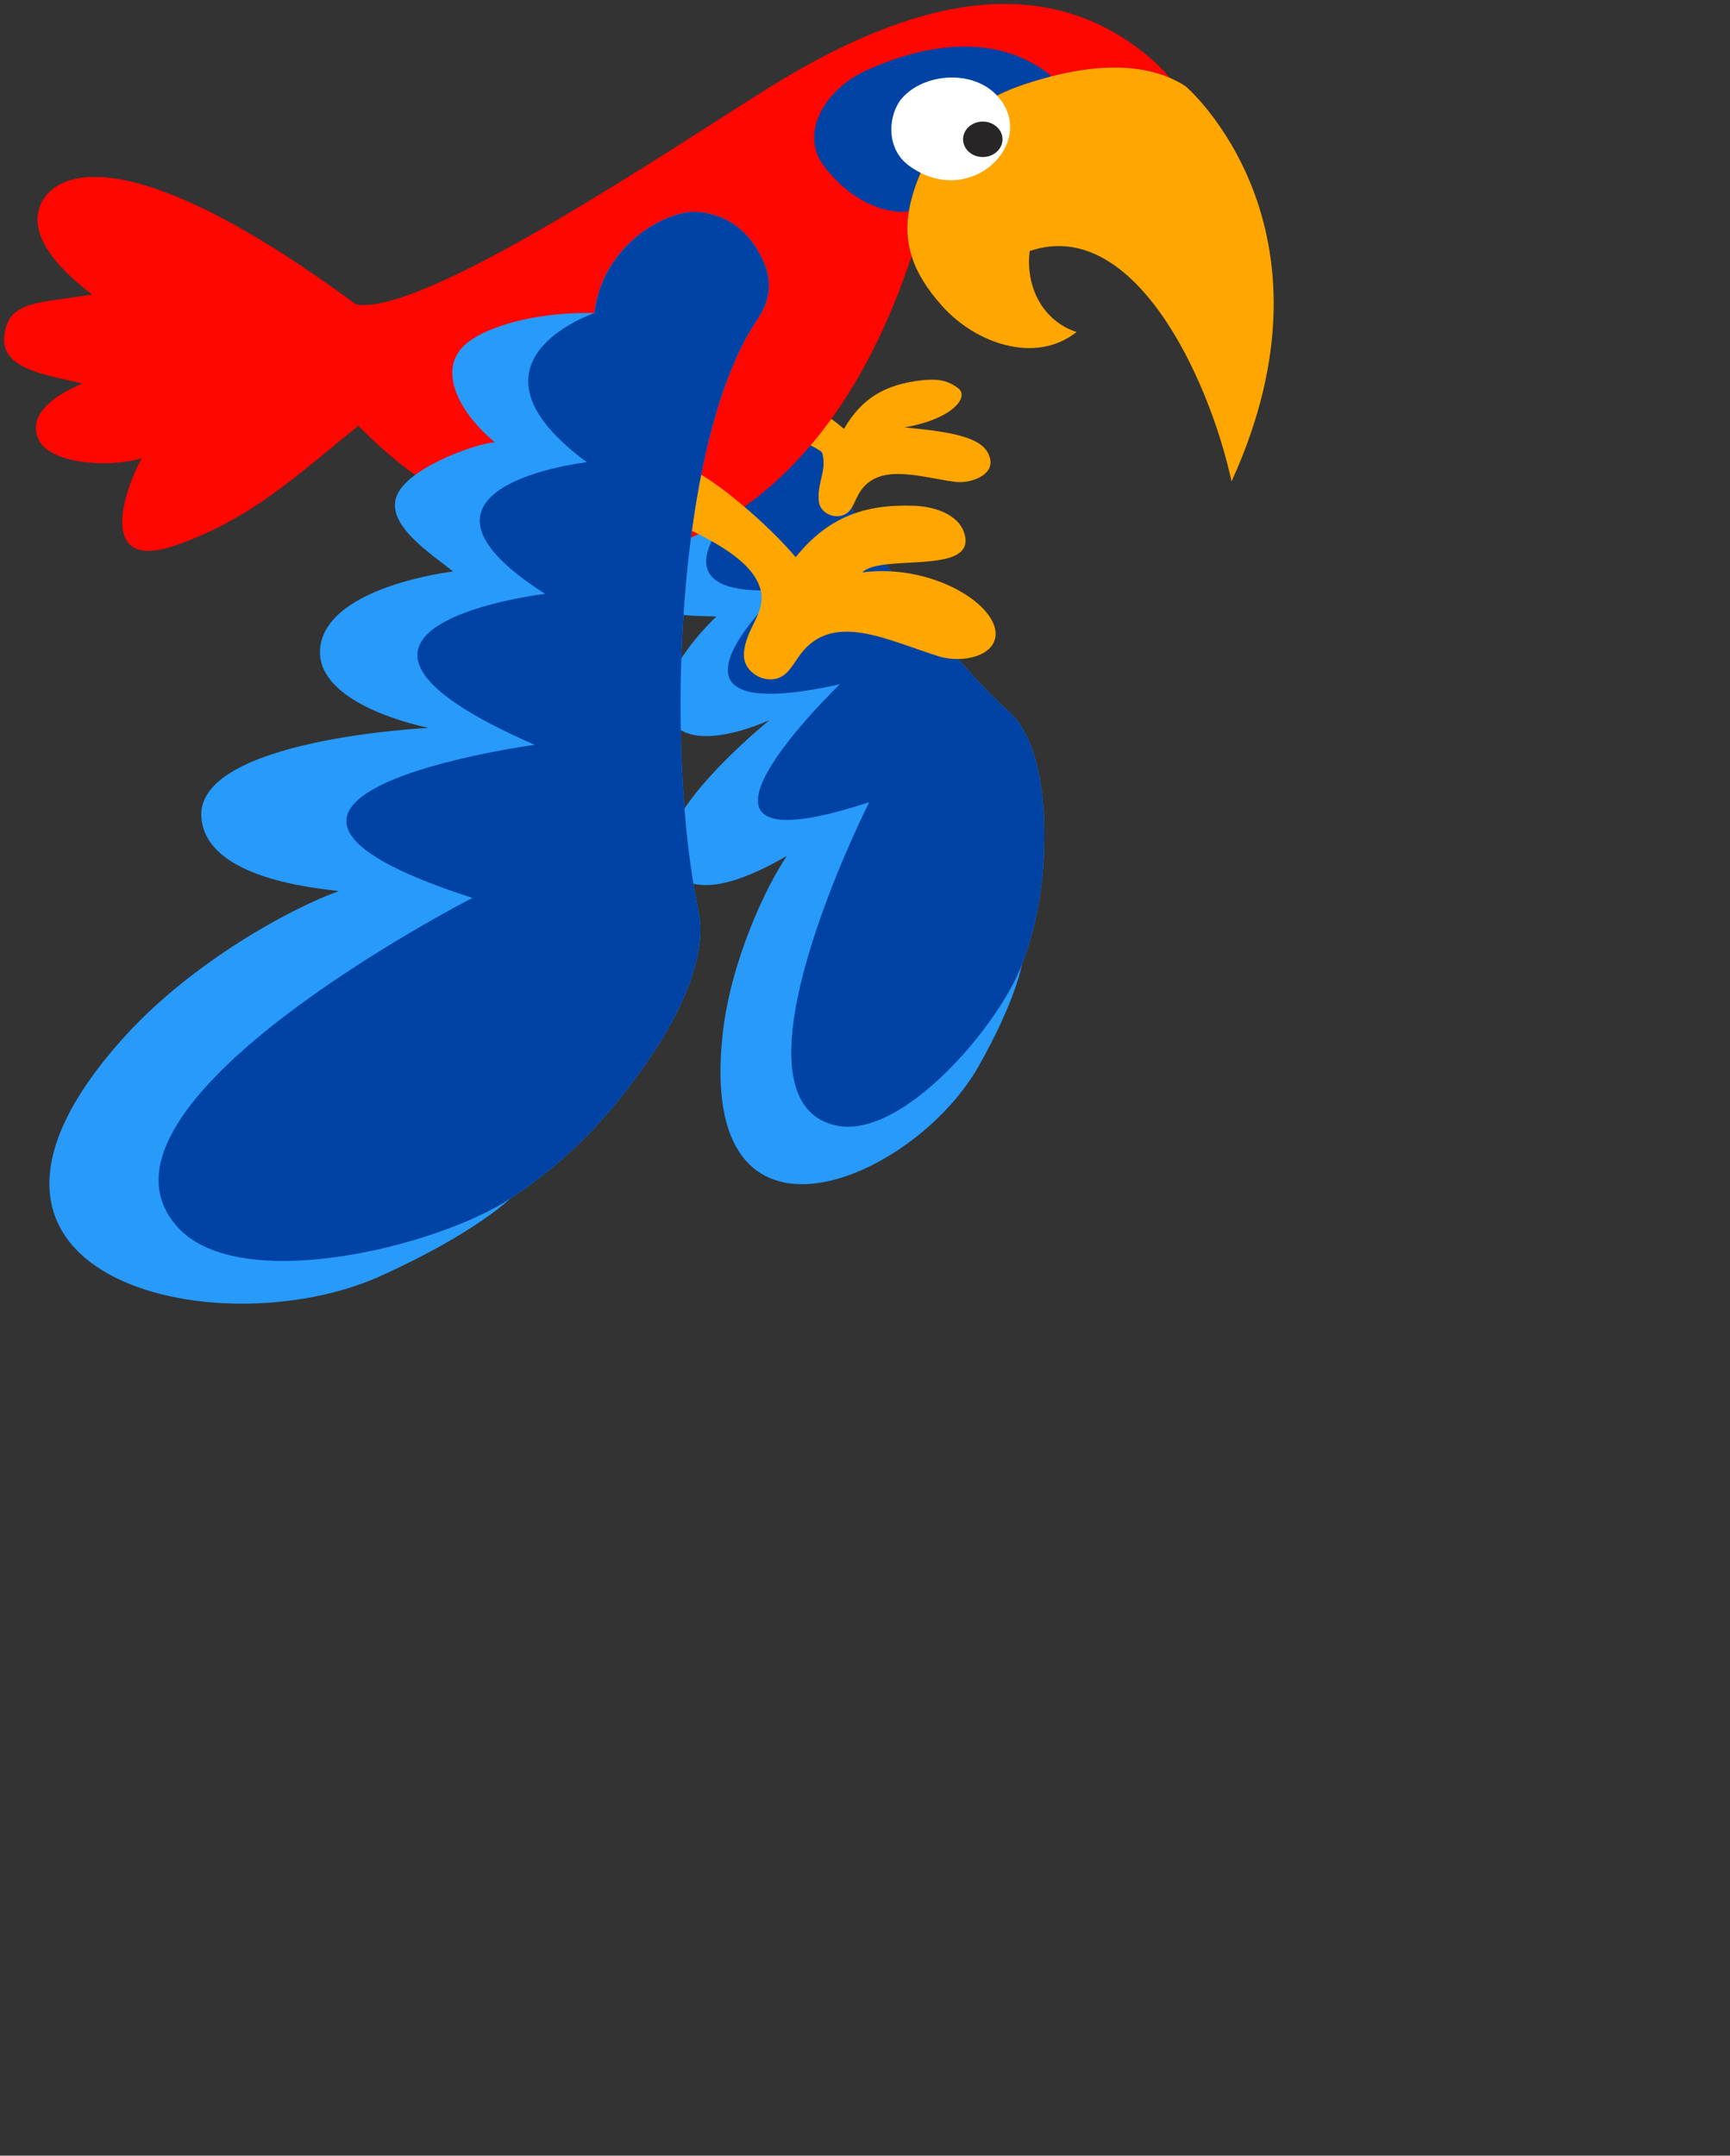 <svg version="1.1" width="179" height="223" xmlns="http://www.w3.org/2000/svg"
	xmlns:xlink="http://www.w3.org/1999/xlink">
	<rect width="100%" height="100%" fill="#333333" stroke="none"/>
	<!-- Exported by Scratch - http://scratch.mit.edu/ -->
	<g id="ID0.4731595115736127"
		transform="matrix(0.902, 0, 0, 0.902, -29.65, -65.45)">
		<g id="Back_Wing">
			<path id="Outer_1_" fill="#279AFA"
				d="M 123.271 110.894 C 123.667 123.394 138.576 145.166 148.651 154.232 C 150.987 156.335 152.936 161.181 152.623 170.295 C 152.479 174.356 151.821 178.617 150.088 183.191 C 150.088 183.191 149.399 187.342 145.084 194.920 C 137.594 208.070 112.713 218.650 115.776 191.090 C 116.692 182.838 120.696 174.293 123.130 170.736 C 121.513 171.600 113.508 176.502 110.116 172.557 C 105.775 167.509 121.131 155.161 121.131 155.161 C 117.061 156.932 111.523 158.237 109.738 155.005 C 107.238 150.466 115.050 143.270 115.050 143.270 C 112.639 143.148 108.383 143.431 107.517 141.123 C 106.651 138.812 109.946 133.797 111.458 132.394 C 106.958 132.047 104.637 130.142 104.543 128.187 C 104.252 126.116 107.195 121.860 111.855 118.629 C 108.960 113.567 111.690 107.806 114.015 106.519 C 116.244 105.285 118.453 105.427 120.672 106.644 C 121.723 107.207 123.192 108.386 123.271 110.894 L 123.271 110.894 Z " />
			<path id="Inner_2_" fill="#0043A5"
				d="M 123.271 110.894 C 123.667 123.394 138.576 145.166 148.651 154.232 C 150.987 156.335 152.936 161.181 152.623 170.295 C 152.479 174.356 151.821 178.617 150.088 183.191 C 147.559 189.988 136.496 203.224 128.852 201.652 C 115.245 198.851 132.581 164.556 132.581 164.556 C 105.966 173.328 129.221 151.032 129.221 151.032 C 104.989 156.427 122.439 140.222 122.439 140.222 C 105.627 141.265 118.744 129.179 118.744 129.179 C 104.455 129.071 111.862 118.623 111.862 118.623 C 108.966 113.561 111.696 107.799 114.021 106.513 C 116.250 105.280 118.459 105.421 120.678 106.640 C 121.723 107.207 123.192 108.386 123.271 110.894 L 123.271 110.894 Z " />
		</g>
		<path id="Back_Foot" fill="#FFA600"
			d="M 129.685 121.754 C 131.720 118.233 134.376 116.692 138.422 116.194 C 140.159 115.996 141.401 116.045 142.790 117.088 C 144.056 118.031 142.299 120.586 136.616 121.580 C 142.722 122.147 145.967 122.847 146.463 125.229 C 146.836 127.089 144.180 128.083 142.294 127.808 C 138.001 127.190 133.309 125.527 131.273 129.399 C 130.752 130.390 130.527 131.359 129.486 131.681 C 128.342 132.031 126.954 131.308 126.803 130.093 C 126.555 127.933 127.752 126.604 127.199 124.532 C 127.002 123.788 118.860 120.659 115.535 119.319 C 117.173 118.923 119.332 117.507 120.944 117.036 C 122.041 116.715 126.955 119.374 129.685 121.754 L 129.685 121.754 Z " />
		<g id="Body">
			<path id="Body_1_" fill="#FF0600"
				d="M 137.130 96.778 C 137.287 95.843 137.548 94.865 137.914 93.826 C 140.046 87.788 144.449 84.201 150.559 82.177 C 151.507 81.865 152.497 81.573 153.510 81.314 C 157.996 80.168 162.961 79.732 167.070 81.498 C 166.402 80.685 165.602 79.869 164.626 79.053 C 151.538 68.129 135.432 73.657 120.870 82.747 C 109.718 89.708 81.372 108.888 73.702 107.468 C 48.538 88.907 39.605 91.839 37.619 95.818 C 35.770 99.583 40.034 103.774 43.443 106.332 C 37.314 107.379 33.762 106.952 33.355 111.162 C 32.981 115.019 38.469 115.566 42.305 116.558 C 38.895 117.979 35.998 120.226 37.314 123.002 C 38.593 125.703 45.128 126.273 49.106 125.133 C 46.975 129.112 43.994 138.347 53.247 135.029 C 61.839 131.946 66.743 127.217 73.988 121.390 C 85.212 133.037 101.833 138.295 109.930 135.168 C 124.104 129.699 132.540 116.703 137.444 101.925 C 136.936 100.307 136.819 98.633 137.130 96.778 L 137.130 96.778 Z " />
			<path id="Eye_Spot" fill="#0043A5"
				d="M 150.558 82.176 C 151.506 81.863 152.496 81.572 153.509 81.313 C 147.634 76.474 139.653 77.303 132.297 80.607 C 127.657 82.695 124.474 87.708 127.366 91.573 C 130.850 96.231 135.254 97.151 137.130 96.779 C 137.286 95.844 137.548 94.866 137.915 93.827 C 140.046 87.787 144.450 84.200 150.558 82.176 L 150.558 82.176 Z " />
			<path id="Beak" fill="#FFA600"
				d="M 168.886 82.460 C 168.303 82.082 167.697 81.765 167.070 81.495 C 162.964 79.729 157.999 80.165 153.510 81.310 C 152.498 81.570 151.507 81.861 150.559 82.174 C 144.452 84.198 140.046 87.785 137.914 93.823 C 137.549 94.862 137.287 95.841 137.130 96.775 C 136.818 98.629 136.937 100.303 137.442 101.921 C 138.039 103.834 139.178 105.664 140.898 107.604 C 144.770 111.972 151.676 114.370 156.367 110.638 C 152.461 109.361 150.489 105.438 150.987 101.353 C 162.901 97.285 171.567 115.896 174.142 127.777 C 187.522 98.446 168.886 82.460 168.886 82.460 L 168.886 82.460 Z " />
		</g>
		<path id="Front_Foot" fill="#FFA600"
			d="M 124.139 136.463 C 127.805 131.940 131.905 130.359 137.733 130.563 C 140.233 130.668 143.098 131.642 143.580 134.084 C 144.446 138.488 133.920 136.072 131.789 138.203 C 139.601 137.209 146.910 141.653 147.078 145.133 C 147.184 147.846 143.212 148.654 140.604 147.848 C 134.674 146.010 128.416 142.611 124.673 147.625 C 123.714 148.912 123.181 150.229 121.636 150.451 C 119.946 150.686 118.141 149.358 118.202 147.606 C 118.336 144.500 121.027 142.727 120.009 139.835 C 118.431 135.358 110.050 132.659 104.688 129.856 C 107.092 129.663 110.759 128.397 112.610 126.692 C 114.596 127.405 120.814 132.486 124.139 136.463 L 124.139 136.463 Z " />
		<g id="Eye">
			<path id="White" fill="#FFFFFF"
				d="M 147.319 83.608 C 152.033 88.892 144.090 96.721 137.093 91.523 C 134.364 89.493 134.809 85.565 136.351 83.810 C 138.871 80.943 144.520 80.471 147.319 83.608 L 147.319 83.608 Z " />
			<path id="Pupil" fill="#272525"
				d="M 145.605 86.504 C 146.229 86.504 146.795 86.732 147.204 87.100 C 147.614 87.468 147.867 87.976 147.867 88.537 C 147.867 89.098 147.614 89.606 147.204 89.974 C 146.795 90.342 146.229 90.570 145.605 90.570 C 144.981 90.570 144.415 90.342 144.006 89.974 C 143.596 89.606 143.343 89.098 143.343 88.537 C 143.343 87.976 143.596 87.468 144.006 87.100 C 144.415 86.732 144.981 86.504 145.605 86.504 Z " />
		</g>
		<g id="Front_Wing">
			<path id="Outer" fill="#279AFA"
				d="M 119.803 109.106 C 110.230 123.165 109.180 159.027 112.996 177.054 C 113.881 181.236 112.142 188.125 104.496 197.892 C 101.094 202.241 96.955 206.397 91.387 210.032 C 91.387 210.032 87.304 214.048 76.496 218.919 C 57.734 227.374 21.920 219.079 47.352 191.241 C 54.968 182.907 66.208 176.720 71.733 174.761 C 69.263 174.417 56.544 173.393 55.971 166.343 C 55.242 157.323 82.005 156.042 82.005 156.042 C 76.114 154.730 68.984 151.730 69.612 146.749 C 70.498 139.761 84.842 138.103 84.842 138.103 C 82.291 136.038 77.385 132.944 78.282 129.709 C 79.178 126.475 86.816 123.603 89.603 123.270 C 84.932 119.288 83.909 115.332 85.373 113.110 C 86.714 110.596 93.357 108.281 101.061 108.462 C 101.934 100.582 109.546 96.435 113.134 96.882 C 116.572 97.307 118.882 99.233 120.352 102.351 C 121.055 103.816 121.722 106.285 119.803 109.106 L 119.803 109.106 Z " />
			<path id="Inner_1_" fill="#0043A5"
				d="M 119.803 109.106 C 110.230 123.165 109.180 159.027 112.996 177.054 C 113.881 181.236 112.142 188.125 104.496 197.892 C 101.094 202.241 96.955 206.397 91.387 210.032 C 83.166 215.476 60.409 221.169 53.267 213.319 C 40.551 199.344 87.068 175.540 87.068 175.540 C 50.792 163.870 94.206 157.980 94.206 157.980 C 63.250 144.502 95.404 140.668 95.404 140.668 C 76.092 128.356 100.179 125.570 100.179 125.570 C 84.565 114.009 101.068 108.463 101.068 108.463 C 101.943 100.582 109.553 96.437 113.141 96.882 C 116.579 97.307 118.889 99.233 120.359 102.352 C 121.055 103.816 121.722 106.285 119.803 109.106 L 119.803 109.106 Z " />
		</g>
	</g>
</svg>